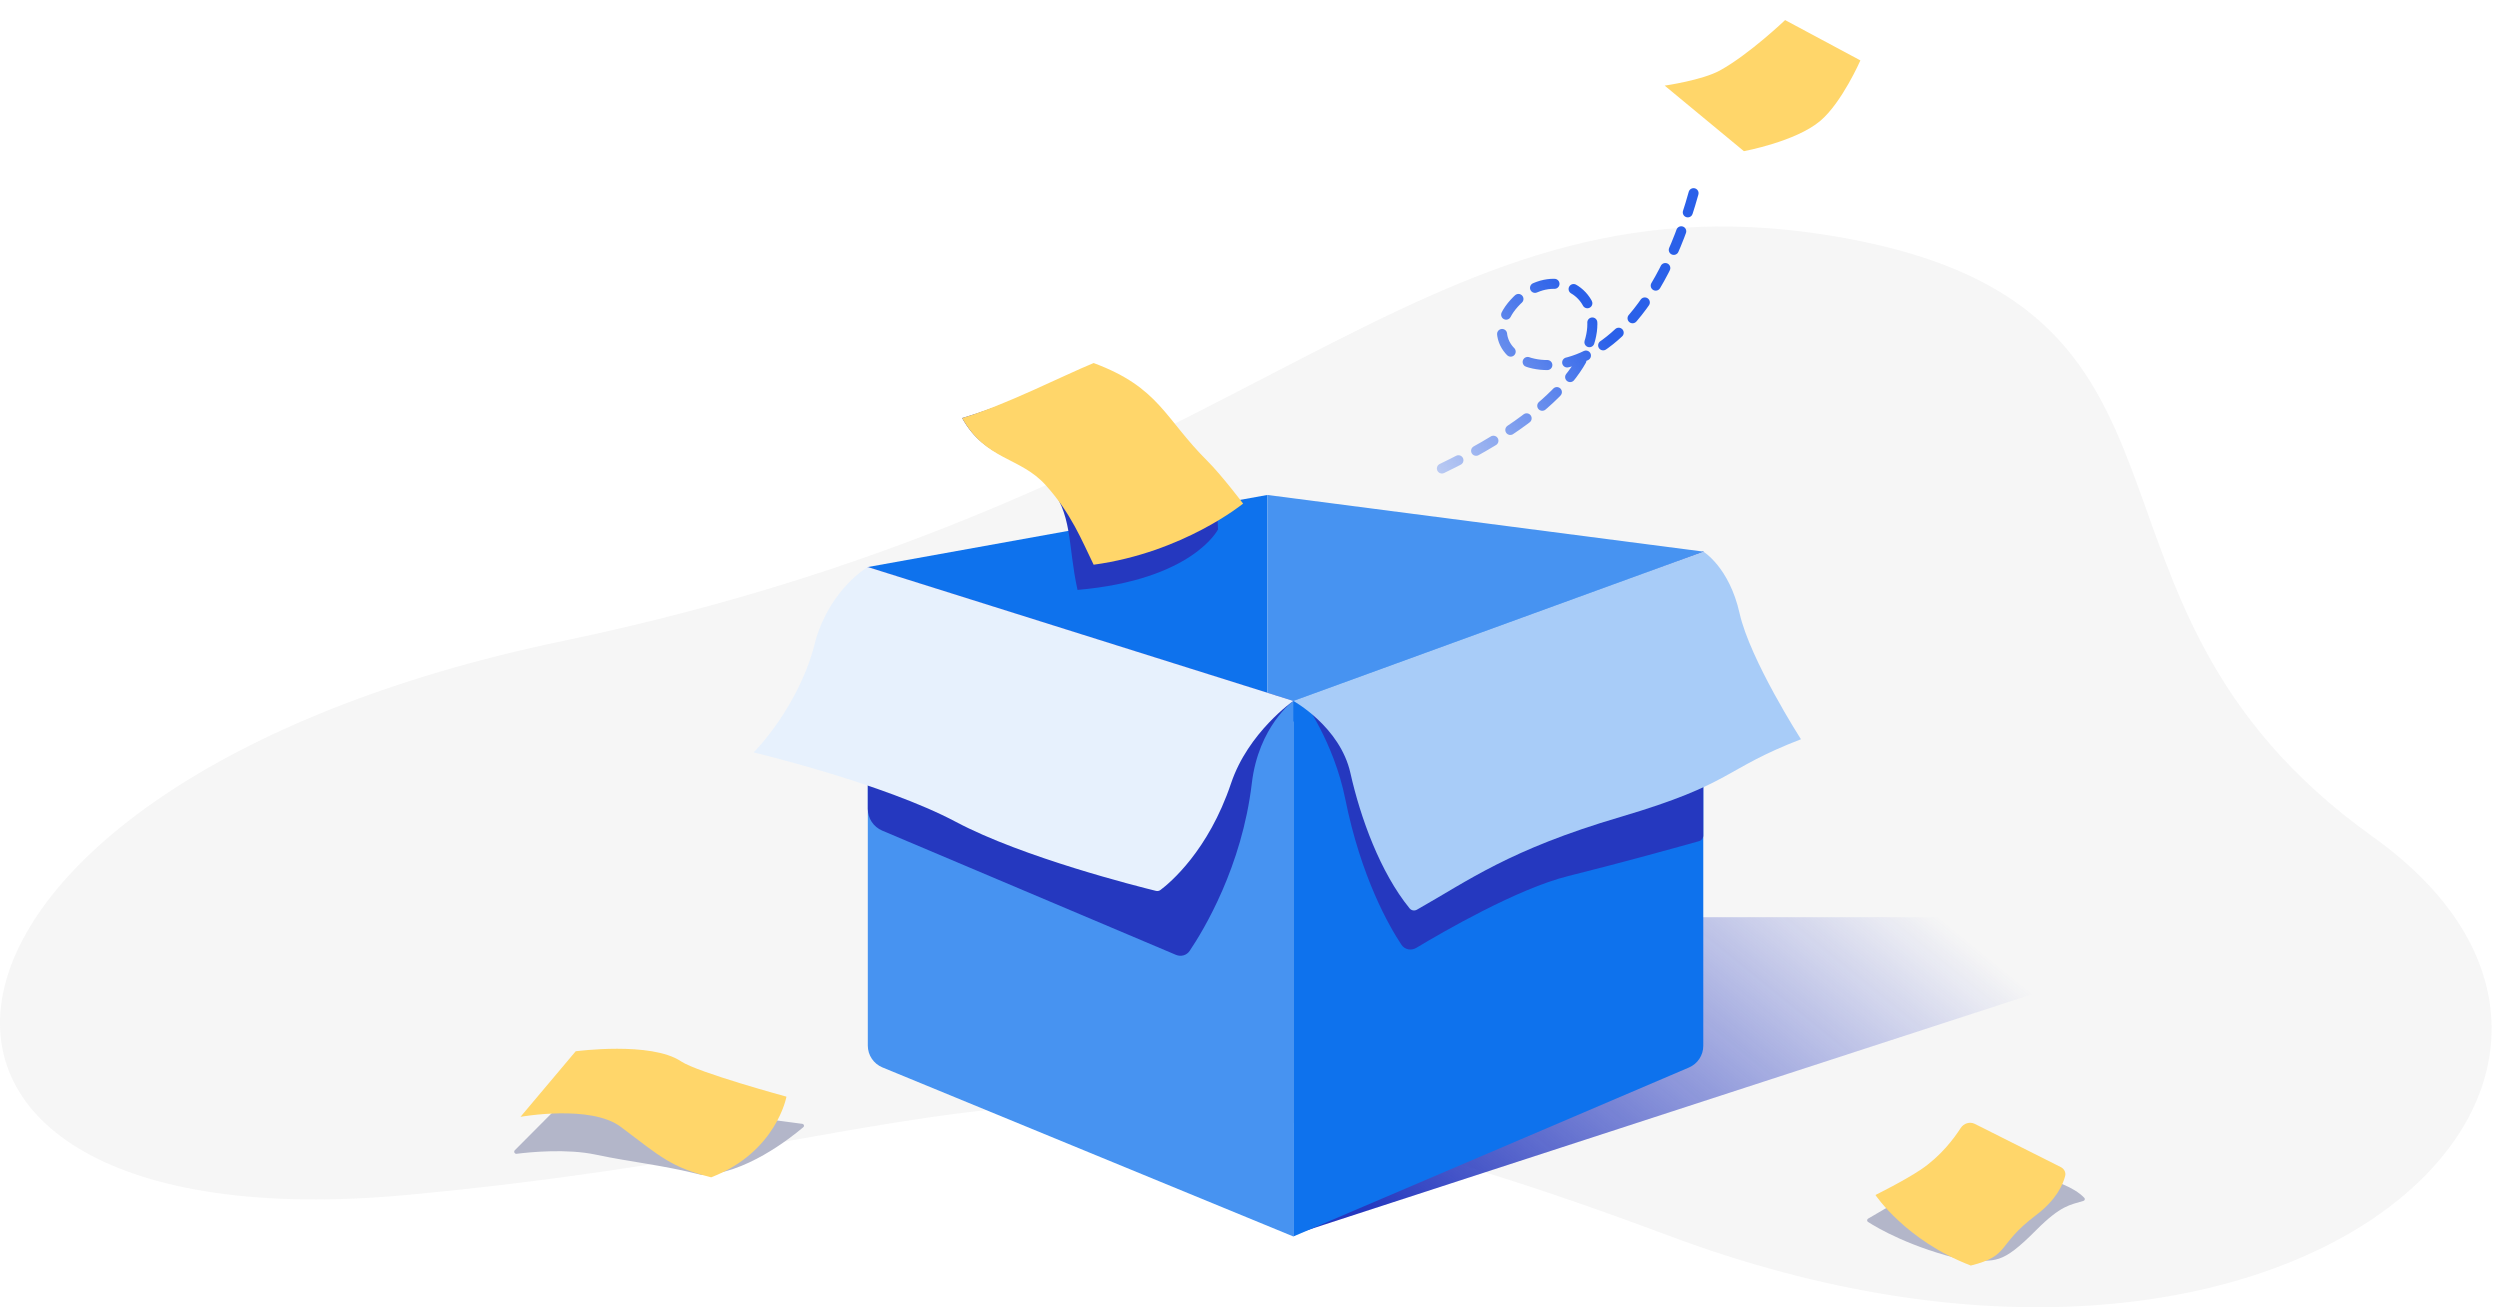 <svg width="262" height="137" viewBox="0 0 262 137" fill="none" xmlns="http://www.w3.org/2000/svg">
<path opacity="0.15" d="M42.638 125.231C104.478 119.473 109.192 104.906 174.83 129.479C240.468 154.052 283.627 112.66 248.687 87.704C213.747 62.747 235.521 31.558 191.355 24.614C148.18 17.827 131.594 52.039 58.911 67.192C-13.772 82.344 -19.202 130.99 42.638 125.231Z" fill="#C4C4C4"/>
<path d="M167.627 96.123H233.884C234.588 96.123 234.745 97.112 234.076 97.329L136.628 129.043L142.61 113.932L167.627 96.123Z" fill="url(#paint0_linear_763_68438)"/>
<path d="M90.946 59.426L97.956 74.829C98.328 75.647 99.116 76.199 100.012 76.27L131.488 78.749C132.206 78.805 132.821 78.237 132.821 77.516V51.871L90.946 59.426Z" fill="#0E72ED"/>
<path d="M178.504 57.807V73.143C178.504 74.509 177.397 75.616 176.031 75.616H134.058C133.375 75.616 132.822 75.062 132.822 74.379V51.871L178.504 57.807Z" fill="#4793F1"/>
<path d="M90.946 59.426V109.577C90.946 110.579 91.551 111.482 92.478 111.864L135.54 129.582V73.457L90.946 59.426Z" fill="#4793F1"/>
<path d="M90.946 59.426V84.77C90.946 85.763 91.54 86.661 92.455 87.048L123.239 100.068C123.757 100.287 124.356 100.127 124.671 99.66C126.148 97.468 130.152 90.845 131.19 82.092C131.9 76.1 135.54 73.457 135.54 73.457L90.946 59.426Z" fill="#2538BF"/>
<path d="M178.504 57.807V109.601C178.504 110.591 177.913 111.486 177.002 111.875L135.541 129.582V73.457L178.504 57.807Z" fill="#0E72ED"/>
<path d="M178.504 57.807V87.561C178.504 87.837 178.325 88.079 178.059 88.154C176.34 88.637 169.953 90.419 164.364 91.806C159.02 93.132 151.124 97.714 148.438 99.331C147.902 99.654 147.218 99.532 146.872 99.01C145.584 97.072 142.644 91.973 140.979 83.711C139.787 77.794 136.629 73.457 136.629 73.457L178.504 57.807Z" fill="#2538BF"/>
<path d="M90.946 59.426L135.541 73.457C135.541 73.457 130.81 76.747 129.015 82.092C126.637 89.171 122.596 92.535 121.618 93.268C121.481 93.371 121.315 93.404 121.149 93.364C119.26 92.901 107.195 89.862 100.191 86.139C92.577 82.092 78.981 78.854 78.981 78.854C78.981 78.854 83.876 73.997 85.507 66.981C87.139 61.585 90.946 59.426 90.946 59.426Z" fill="#E7F1FD"/>
<path d="M178.504 57.807L135.541 73.457C135.541 73.457 140.436 76.156 141.523 81.013C142.575 85.707 144.642 91.411 147.726 95.198C147.911 95.425 148.233 95.481 148.488 95.338C153.901 92.283 158.152 89.057 169.803 85.621C181.767 82.092 180.495 80.655 188.74 77.474C188.74 77.474 183.399 69.14 182.311 64.283C181.223 59.426 178.504 57.807 178.504 57.807Z" fill="#A8CCF8"/>
<path d="M100.828 43.81C105.214 42.529 111.369 39.855 114.502 38.574C121.395 41.136 121.6 44.696 126.072 49.142C127.561 50.622 127.65 55.483 127.65 55.483C127.65 55.483 125.02 60.767 112.924 61.824C111.872 57.069 112.46 53.729 109.768 50.728C107.076 47.726 103.334 48.294 100.828 43.81Z" fill="#2538BF"/>
<path d="M100.828 43.81C105.214 42.529 111.48 39.327 114.614 38.046C121.507 40.608 122.047 43.847 126.52 48.294C128.008 49.774 130.279 52.777 130.279 52.777C130.279 52.777 124.013 57.901 114.614 59.182C113.36 56.62 112.292 53.857 109.601 50.856C106.909 47.854 103.334 48.294 100.828 43.81Z" fill="#FFD66A"/>
<path d="M54.134 120.918C53.932 120.943 53.807 120.692 53.951 120.548L59.28 115.194L72.428 116.251L84.076 117.777C84.253 117.8 84.323 118.014 84.186 118.13C82.877 119.242 77.986 123.12 73.48 123.12C69.272 122.063 66.287 121.822 62.435 121.006C59.41 120.366 55.62 120.732 54.134 120.918Z" fill="#B3B6C9"/>
<path d="M54.547 117.043L60.332 110.174C60.332 110.174 68.221 109.117 71.376 111.231C73.119 112.398 82.421 114.93 82.421 114.93C82.421 114.93 81.369 120.742 74.532 123.384C70.324 122.327 69.272 121.27 65.065 118.1C61.91 115.722 54.547 117.043 54.547 117.043Z" fill="#FFD66A"/>
<path d="M218.349 125.853C218.489 125.811 218.539 125.641 218.438 125.536C216.248 123.237 209.988 122.658 209.242 122.597C209.192 122.593 209.146 122.591 209.096 122.592C208.451 122.601 203.691 122.738 200.754 124.705C199.31 125.672 196.647 127.214 195.778 127.713C195.645 127.79 195.638 127.975 195.767 128.058C196.733 128.682 200.254 130.767 206.013 132.103C209.169 132.103 209.695 132.631 213.376 128.932C215.992 126.304 216.94 126.282 218.349 125.853Z" fill="#B3B6C9"/>
<path d="M216.431 123.231C216.527 122.845 216.307 122.479 215.951 122.3L206.956 117.781C206.435 117.52 205.795 117.727 205.48 118.217C204.777 119.314 203.377 121.186 201.279 122.591C199.537 123.758 196.546 125.233 196.546 125.233C196.546 125.233 199.701 129.989 206.538 132.631C210.746 131.574 209.168 130.518 213.375 127.347C215.532 125.722 216.215 124.097 216.431 123.231Z" fill="#FFD66A"/>
<g filter="url(#filter0_d_763_68438)">
<path d="M194.969 4.227L187.08 0C187.08 0 183.306 3.6 180.243 5.284C178.388 6.304 174.458 6.869 174.458 6.869L182.761 13.739C182.761 13.739 188.19 12.739 190.761 10.568C193.029 8.654 194.969 4.227 194.969 4.227Z" fill="#FFD66A"/>
</g>
<path d="M177.485 20.244C170.369 45.898 152.442 38.649 158.705 31.763C164.968 24.877 176.647 36.828 151.11 49.099" stroke="url(#paint1_linear_763_68438)" stroke-width="1.052" stroke-linecap="round" stroke-dasharray="2.1 2.1"/>
<defs>
<filter id="filter0_d_763_68438" x="172.354" y="0" width="24.718" height="17.946" filterUnits="userSpaceOnUse" color-interpolation-filters="sRGB">
<feFlood flood-opacity="0" result="BackgroundImageFix"/>
<feColorMatrix in="SourceAlpha" type="matrix" values="0 0 0 0 0 0 0 0 0 0 0 0 0 0 0 0 0 0 127 0" result="hardAlpha"/>
<feOffset dy="2.104"/>
<feGaussianBlur stdDeviation="1.052"/>
<feComposite in2="hardAlpha" operator="out"/>
<feColorMatrix type="matrix" values="0 0 0 0 0.006 0 0 0 0 0.116 0 0 0 0 0.254 0 0 0 0.05 0"/>
<feBlend mode="normal" in2="BackgroundImageFix" result="effect1_dropShadow_763_68438"/>
<feBlend mode="normal" in="SourceGraphic" in2="effect1_dropShadow_763_68438" result="shape"/>
</filter>
<linearGradient id="paint0_linear_763_68438" x1="144.786" y1="127.963" x2="183.581" y2="80.18" gradientUnits="userSpaceOnUse">
<stop stop-color="#2538BF"/>
<stop offset="1" stop-color="#2538BF" stop-opacity="0"/>
</linearGradient>
<linearGradient id="paint1_linear_763_68438" x1="169.724" y1="36.989" x2="151.12" y2="50.388" gradientUnits="userSpaceOnUse">
<stop stop-color="#2A60E9"/>
<stop offset="1" stop-color="#2A60E9" stop-opacity="0.29"/>
</linearGradient>
</defs>
</svg>
